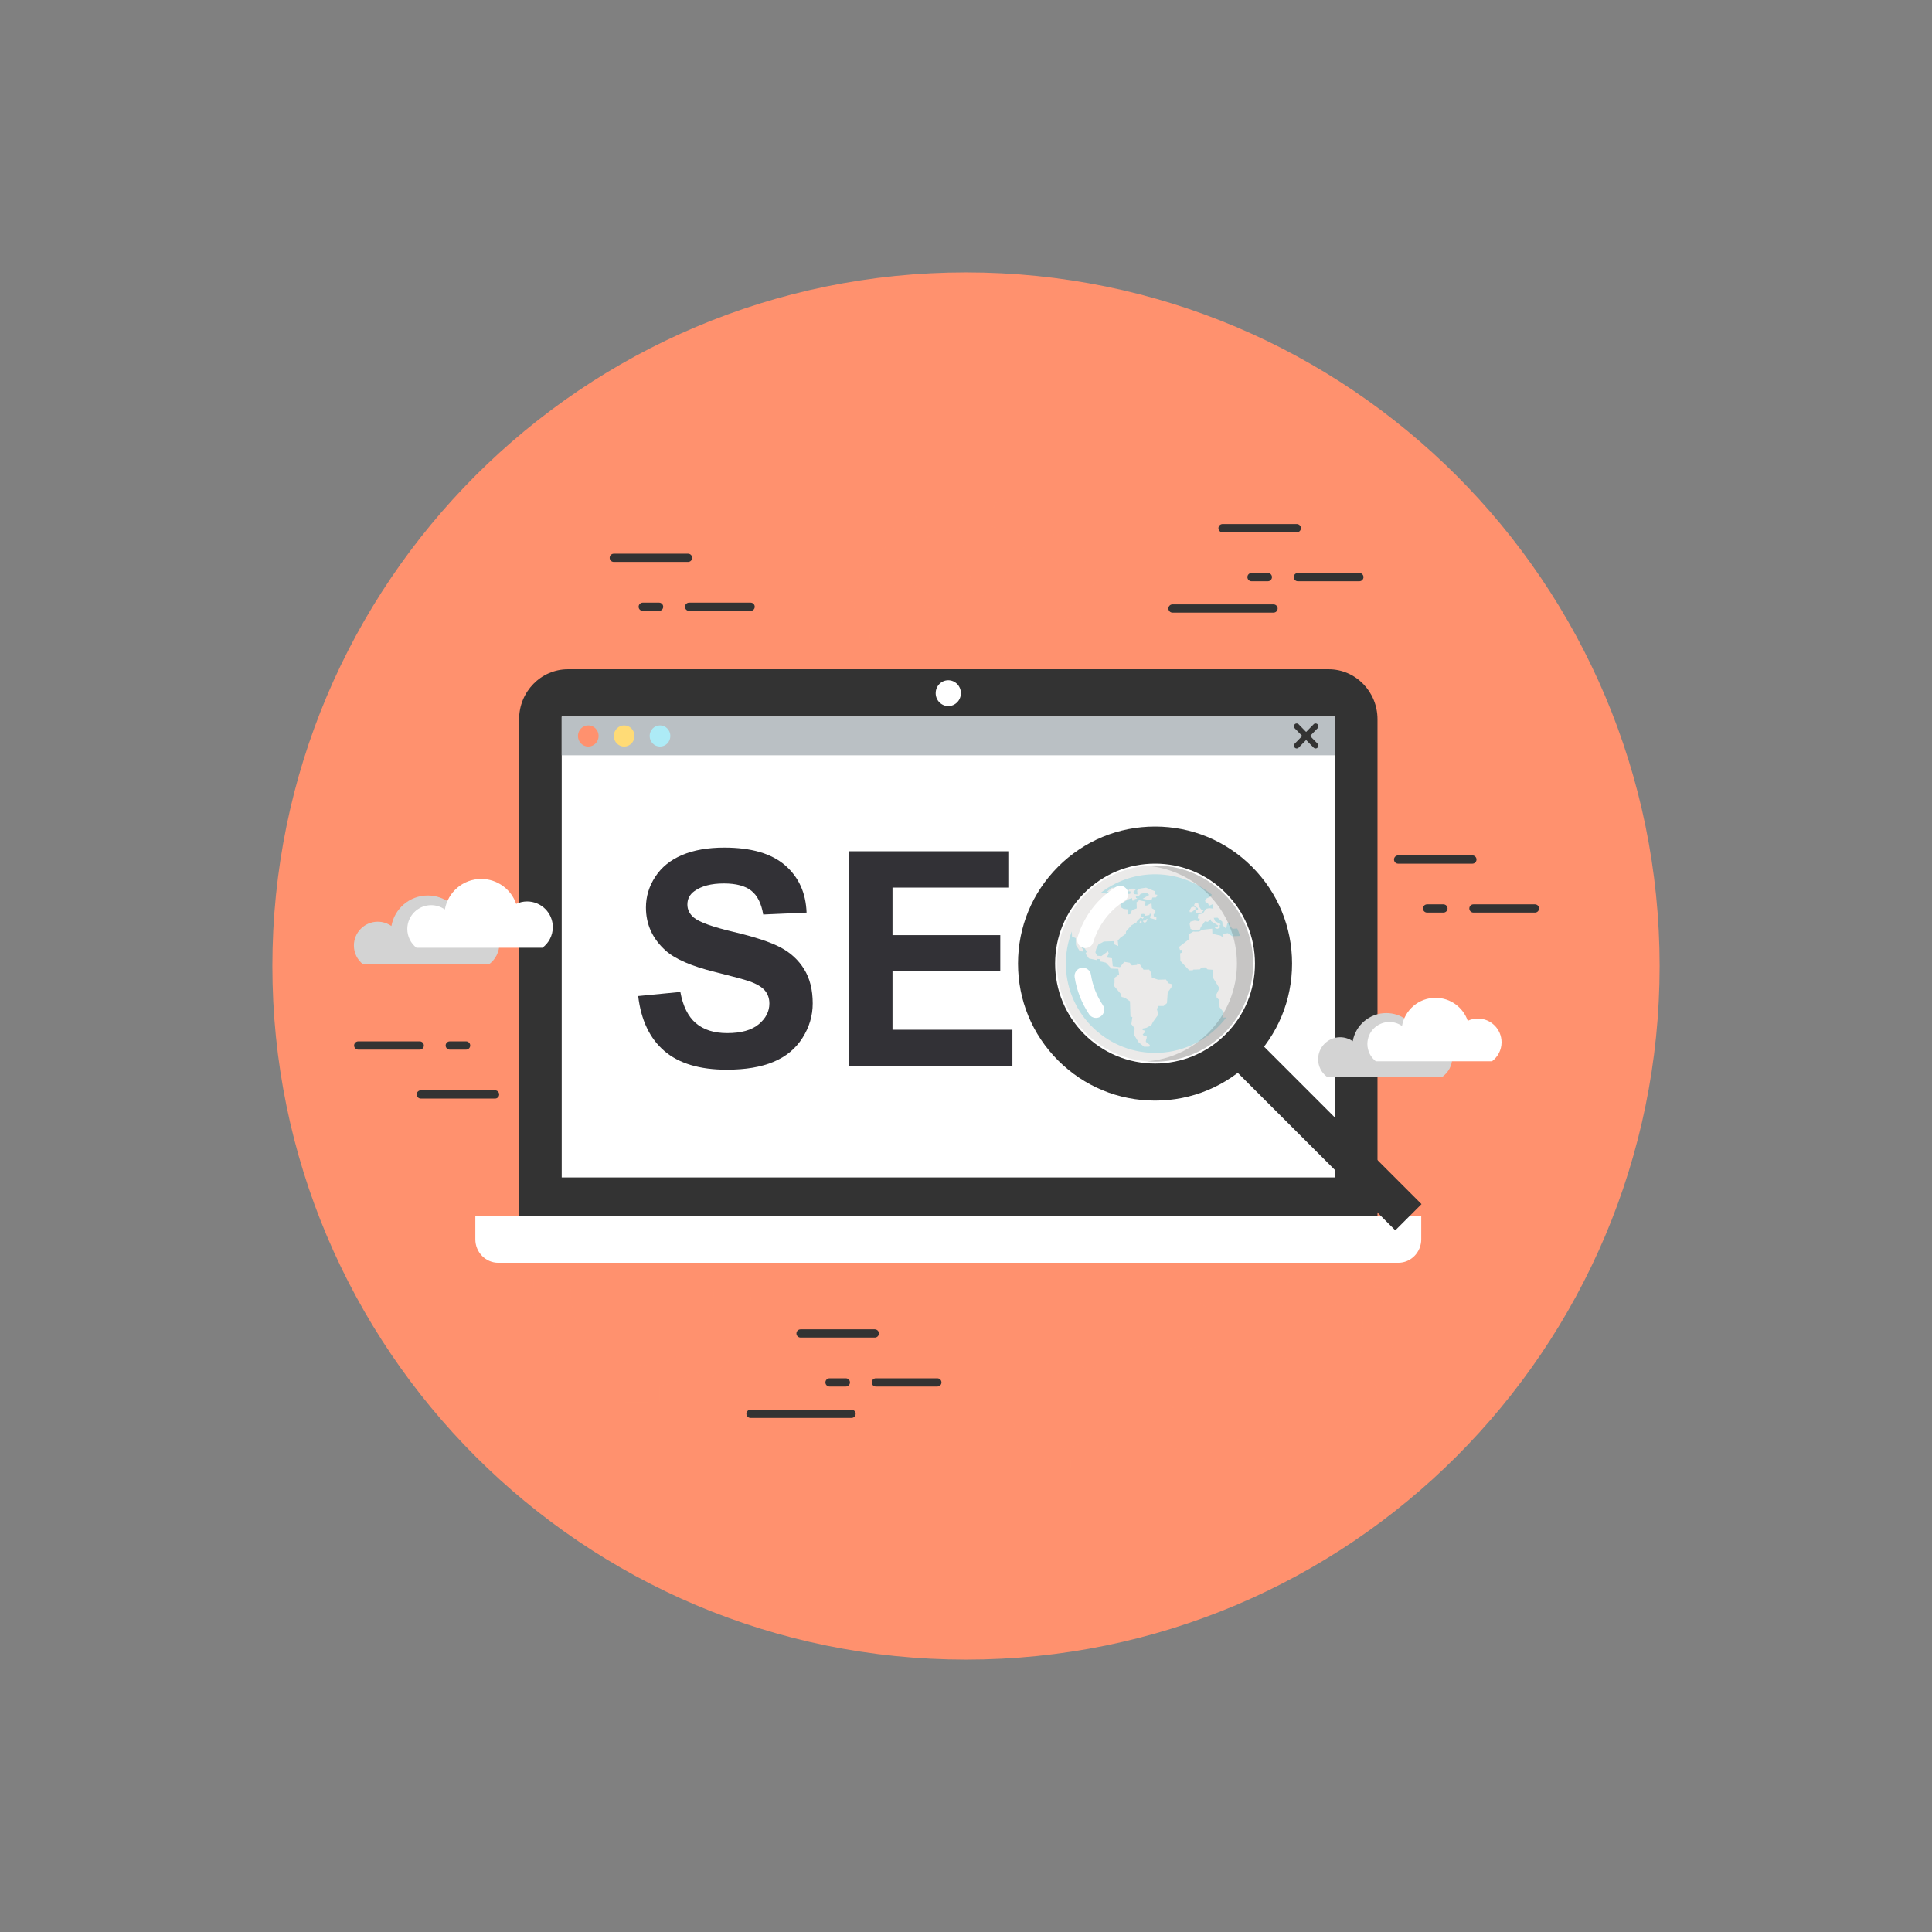 <?xml version="1.0" encoding="utf-8"?>
<!-- Generator: Adobe Illustrator 24.3.0, SVG Export Plug-In . SVG Version: 6.00 Build 0)  -->
<svg version="1.1" id="Layer_1" xmlns="http://www.w3.org/2000/svg" xmlns:xlink="http://www.w3.org/1999/xlink" x="0px" y="0px"
	 viewBox="0 0 180 180" enable-background="new 0 0 180 180" xml:space="preserve">
<rect x="0" y="0" width="180" height="180" fill="#808080" stroke="none"/>
<g>
	<g id="XMLID_208_">
		<path fill="#FF916E" d="M154.623,90.001c0,35.689-28.934,64.621-64.623,64.621c-35.689,0-64.623-28.932-64.623-64.621
			c0-35.691,28.934-64.623,64.623-64.623C125.689,25.378,154.623,54.31,154.623,90.001z"/>
	</g>
	<g opacity="0.5">
		<g>
			<g>
				<path fill="#FF916E" d="M69.924,122.153l-0.002-3.186h-1.51c-0.226-1.225-0.707-2.357-1.387-3.346l1.068-1.068l-2.256-2.254
					l-1.068,1.068c-0.774-0.533-1.647-0.945-2.578-1.207c-0.24-0.068-0.488-0.127-0.736-0.174c-0.01-0.002-0.023-0.002-0.033-0.004
					l0.004-1.512H58.24v1.512c-0.322,0.059-0.639,0.137-0.945,0.23c-0.867,0.262-1.676,0.654-2.402,1.156l-1.07-1.066l-2.252,2.252
					l1.068,1.066c-0.68,0.988-1.158,2.123-1.389,3.348l-1.508,0.002l0.002,3.186h1.508c0.229,1.225,0.705,2.359,1.389,3.348
					l-1.068,1.068l2.252,2.252l1.07-1.07c0.988,0.684,2.123,1.162,3.348,1.389v1.512l3.184-0.002v-1.51
					c0.324-0.061,0.639-0.137,0.947-0.229c0.865-0.264,1.672-0.658,2.402-1.16l1.068,1.07l2.252-2.256l-1.068-1.066
					c0.678-0.988,1.158-2.123,1.385-3.348L69.924,122.153z M59.832,127.21c-3.672,0-6.646-2.975-6.646-6.646
					c0-3.672,2.975-6.648,6.646-6.648c3.672,0,6.648,2.977,6.648,6.648C66.48,124.235,63.504,127.21,59.832,127.21z"/>
			</g>
		</g>
		<g>
			<g>
				<path fill="#FF916E" d="M104.213,132.319v-1.68h-0.795c-0.119-0.645-0.373-1.242-0.73-1.762l0.561-0.562l-1.186-1.187
					l-0.562,0.562c-0.41-0.281-0.869-0.498-1.359-0.637c-0.127-0.033-0.258-0.064-0.389-0.09c-0.004-0.002-0.01-0.002-0.016-0.004
					l0.002-0.795h-1.68v0.797c-0.17,0.031-0.336,0.072-0.498,0.121c-0.455,0.137-0.883,0.344-1.266,0.609l-0.562-0.562l-1.186,1.186
					l0.561,0.562c-0.358,0.52-0.609,1.119-0.729,1.764h-0.795v1.68h0.795c0.121,0.645,0.371,1.242,0.73,1.762l-0.562,0.562
					l1.186,1.188l0.564-0.562c0.521,0.357,1.119,0.611,1.764,0.729v0.797h1.678v-0.795c0.17-0.033,0.336-0.072,0.498-0.123
					c0.455-0.137,0.881-0.346,1.264-0.607l0.562,0.562l1.188-1.189l-0.562-0.562c0.358-0.52,0.611-1.117,0.73-1.762H104.213z
					 M98.898,134.981c-1.934,0-3.5-1.566-3.5-3.502c0-1.932,1.566-3.5,3.5-3.5c1.934,0,3.502,1.568,3.502,3.5
					C102.4,133.415,100.832,134.981,98.898,134.981z"/>
			</g>
		</g>
		<g>
			<path fill="#FF916E" d="M109.031,134.618c0.141,0.1,0.283,0.199,0.428,0.293c0.146,0.094,0.293,0.184,0.441,0.27l0.838-0.758
				c0.182,0.102,0.363,0.199,0.549,0.289l-0.144,1.121c0.314,0.143,0.633,0.273,0.955,0.391l0.684-0.896
				c0.197,0.064,0.395,0.125,0.592,0.182l0.064,1.125c0.336,0.084,0.67,0.156,1.01,0.211l0.51-1.01
				c0.205,0.029,0.408,0.053,0.613,0.07l0.27,1.096c0.346,0.02,0.689,0.029,1.033,0.023l0.314-1.09
				c0.205-0.008,0.412-0.023,0.615-0.045l0.469,1.027c0.342-0.043,0.682-0.1,1.021-0.168l0.107-1.125
				c0.199-0.047,0.4-0.098,0.6-0.158l0.646,0.928c0.328-0.105,0.654-0.227,0.973-0.355l-0.1-1.127
				c0.189-0.082,0.377-0.17,0.56-0.264l0.807,0.791c0.301-0.162,0.596-0.34,0.887-0.525l-0.303-1.086
				c0.17-0.117,0.338-0.238,0.5-0.365l0.939,0.629c0.266-0.217,0.525-0.443,0.777-0.682l-0.502-1.012
				c0.146-0.145,0.287-0.295,0.426-0.449l1.037,0.443c0.223-0.26,0.439-0.529,0.643-0.812l-0.68-0.904
				c0.059-0.086,0.115-0.17,0.172-0.256c0.057-0.088,0.109-0.174,0.164-0.262l1.104,0.246c0.172-0.301,0.33-0.609,0.477-0.918
				l-0.828-0.764c0.082-0.189,0.162-0.379,0.234-0.572l1.129,0.041c0.113-0.326,0.215-0.656,0.303-0.986l-0.959-0.6
				c0.049-0.201,0.092-0.404,0.129-0.608l1.113-0.168c0.051-0.34,0.094-0.682,0.117-1.025l-1.053-0.41
				c0.01-0.205,0.014-0.412,0.01-0.617l1.068-0.373c-0.012-0.346-0.033-0.689-0.074-1.031l-1.111-0.211
				c-0.025-0.203-0.061-0.408-0.102-0.611l0.98-0.559c-0.072-0.338-0.162-0.67-0.262-1.002l-1.131-0.006
				c-0.064-0.195-0.135-0.389-0.209-0.578l0.861-0.732c-0.133-0.318-0.285-0.627-0.441-0.934l-1.113,0.203
				c-0.1-0.18-0.203-0.357-0.314-0.531l0.715-0.879c-0.191-0.285-0.395-0.564-0.607-0.834l-1.055,0.402
				c-0.131-0.158-0.266-0.314-0.408-0.467l0.539-0.99c-0.24-0.246-0.49-0.484-0.75-0.713l-0.963,0.592
				c-0.158-0.131-0.32-0.258-0.488-0.381l0.348-1.074c-0.139-0.1-0.281-0.199-0.428-0.293c-0.145-0.094-0.295-0.182-0.441-0.27
				l-0.838,0.758c-0.18-0.102-0.363-0.199-0.547-0.289l0.145-1.121c-0.314-0.143-0.633-0.273-0.955-0.391l-0.684,0.896
				c-0.199-0.066-0.395-0.125-0.592-0.182l-0.064-1.125c-0.336-0.084-0.674-0.156-1.012-0.213l-0.51,1.012
				c-0.203-0.031-0.406-0.053-0.611-0.07l-0.271-1.094c-0.344-0.021-0.689-0.031-1.033-0.023l-0.312,1.086
				c-0.207,0.01-0.412,0.025-0.615,0.047l-0.471-1.029c-0.34,0.043-0.682,0.102-1.02,0.17l-0.109,1.125
				c-0.199,0.047-0.399,0.1-0.598,0.158l-0.648-0.928c-0.328,0.105-0.652,0.226-0.971,0.357l0.096,1.125
				c-0.188,0.082-0.375,0.168-0.557,0.262l-0.807-0.791c-0.303,0.162-0.6,0.342-0.889,0.527l0.305,1.086
				c-0.17,0.115-0.338,0.238-0.502,0.365l-0.938-0.629c-0.266,0.215-0.525,0.443-0.777,0.68l0.502,1.014
				c-0.148,0.145-0.289,0.295-0.428,0.449l-1.037-0.443c-0.221,0.262-0.438,0.529-0.641,0.811l0.678,0.908
				c-0.059,0.082-0.115,0.168-0.17,0.254c-0.057,0.086-0.109,0.174-0.164,0.264l-1.104-0.248c-0.176,0.301-0.33,0.607-0.48,0.916
				l0.832,0.764c-0.084,0.189-0.164,0.379-0.236,0.572l-1.129-0.039c-0.111,0.326-0.215,0.656-0.303,0.986l0.959,0.6
				c-0.049,0.201-0.09,0.404-0.127,0.605l-1.115,0.168c-0.051,0.342-0.092,0.684-0.115,1.025l1.053,0.414
				c-0.01,0.203-0.016,0.408-0.012,0.615l-1.066,0.373c0.012,0.346,0.033,0.689,0.072,1.031l1.111,0.211
				c0.027,0.203,0.061,0.408,0.102,0.609l-0.983,0.562c0.076,0.336,0.164,0.668,0.266,1l1.129,0.006
				c0.064,0.195,0.135,0.389,0.211,0.578l-0.863,0.733c0.133,0.318,0.285,0.627,0.443,0.934l1.111-0.203
				c0.1,0.182,0.205,0.357,0.316,0.531l-0.715,0.879c0.189,0.285,0.394,0.564,0.605,0.836l1.055-0.404
				c0.133,0.158,0.268,0.314,0.408,0.467l-0.539,0.99c0.24,0.246,0.492,0.484,0.75,0.711l0.965-0.59
				c0.156,0.131,0.32,0.258,0.486,0.381L109.031,134.618z M111.471,132.815l3.68-5.691c0.299,0.135,0.617,0.231,0.945,0.277
				c0.244,0.037,0.488,0.045,0.729,0.031l1.422,6.625C115.98,134.419,113.59,134.034,111.471,132.815z M119.32,133.827l-1.42-6.627
				c0.535-0.203,1.016-0.533,1.402-0.965l5.689,3.68C123.559,131.897,121.535,133.23,119.32,133.827z M125.59,128.993l-5.689-3.682
				c0.242-0.541,0.34-1.115,0.307-1.674l6.627-1.422C127.195,124.481,126.809,126.872,125.59,128.993z M126.604,121.14l-6.627,1.422
				c-0.201-0.531-0.529-1.016-0.967-1.404l3.682-5.689C124.672,116.901,126.004,118.925,126.604,121.14z M121.768,114.87
				l-3.682,5.693c-0.537-0.242-1.111-0.342-1.676-0.309l-1.42-6.627C117.254,113.267,119.646,113.651,121.768,114.87z
				 M113.914,113.858l1.422,6.627c-0.482,0.184-0.932,0.471-1.307,0.861c-0.033,0.033-0.066,0.068-0.098,0.104l-5.688-3.68
				C109.678,115.79,111.699,114.458,113.914,113.858z M107.645,118.694l5.687,3.68c-0.236,0.531-0.338,1.107-0.305,1.676
				l-6.625,1.422C106.043,123.206,106.428,120.815,107.645,118.694z M106.635,126.548l6.623-1.422
				c0.182,0.48,0.469,0.928,0.861,1.307c0.033,0.031,0.072,0.062,0.107,0.096l-3.682,5.689
				C108.564,130.784,107.232,128.761,106.635,126.548z"/>
		</g>
		<g>
			<path fill="#FF916E" d="M83.68,69.175c0.133,0.096,0.27,0.189,0.408,0.279c0.139,0.09,0.281,0.176,0.422,0.26l0.803-0.725
				c0.174,0.098,0.348,0.189,0.524,0.275l-0.139,1.072c0.301,0.137,0.605,0.262,0.914,0.373l0.654-0.857
				c0.188,0.062,0.377,0.121,0.566,0.174l0.061,1.076c0.32,0.08,0.643,0.148,0.967,0.203l0.488-0.967
				c0.195,0.029,0.389,0.049,0.584,0.066l0.26,1.049c0.33,0.02,0.66,0.027,0.988,0.021l0.301-1.041
				c0.195-0.008,0.393-0.021,0.588-0.043l0.447,0.984c0.328-0.043,0.652-0.098,0.977-0.164l0.104-1.074
				c0.191-0.045,0.383-0.094,0.574-0.15l0.619,0.885c0.313-0.1,0.621-0.215,0.928-0.34l-0.092-1.076
				c0.18-0.08,0.358-0.162,0.533-0.252l0.771,0.756c0.289-0.154,0.57-0.324,0.848-0.502l-0.289-1.039
				c0.162-0.111,0.322-0.229,0.479-0.35l0.898,0.602c0.254-0.207,0.502-0.424,0.742-0.652l-0.479-0.969
				c0.141-0.137,0.275-0.281,0.406-0.428l0.994,0.424c0.211-0.25,0.416-0.508,0.611-0.777l-0.648-0.865
				c0.057-0.082,0.111-0.162,0.164-0.246c0.055-0.082,0.107-0.166,0.158-0.248l1.055,0.236c0.166-0.289,0.316-0.582,0.457-0.879
				l-0.793-0.73c0.08-0.18,0.154-0.363,0.223-0.547l1.08,0.039c0.109-0.312,0.207-0.627,0.291-0.945l-0.916-0.572
				c0.047-0.191,0.084-0.387,0.119-0.58l1.068-0.16c0.049-0.328,0.09-0.654,0.111-0.98l-1.006-0.395
				c0.008-0.197,0.012-0.393,0.01-0.59l1.02-0.357c-0.012-0.33-0.033-0.658-0.07-0.986l-1.062-0.201
				c-0.025-0.195-0.061-0.391-0.098-0.584l0.939-0.535c-0.072-0.322-0.154-0.641-0.252-0.957l-1.08-0.006
				c-0.062-0.188-0.131-0.371-0.203-0.555l0.826-0.699c-0.127-0.305-0.273-0.6-0.426-0.893l-1.061,0.193
				c-0.096-0.172-0.197-0.342-0.301-0.508l0.682-0.84c-0.182-0.273-0.377-0.541-0.58-0.799l-1.008,0.385
				c-0.127-0.15-0.256-0.301-0.391-0.445l0.514-0.947c-0.229-0.236-0.467-0.463-0.717-0.682l-0.92,0.566
				c-0.15-0.127-0.307-0.246-0.467-0.365l0.332-1.027c-0.135-0.094-0.27-0.189-0.408-0.279c-0.141-0.09-0.283-0.174-0.424-0.258
				l-0.801,0.723c-0.172-0.096-0.346-0.189-0.523-0.275l0.139-1.07c-0.301-0.139-0.607-0.264-0.914-0.373l-0.654,0.855
				c-0.188-0.062-0.375-0.121-0.564-0.174l-0.062-1.076c-0.32-0.08-0.643-0.148-0.967-0.203l-0.486,0.967
				c-0.195-0.029-0.393-0.049-0.588-0.066l-0.258-1.049c-0.33-0.02-0.66-0.027-0.988-0.021l-0.301,1.041
				c-0.195,0.008-0.393,0.023-0.588,0.043l-0.447-0.982c-0.328,0.041-0.654,0.096-0.979,0.162l-0.102,1.074
				c-0.191,0.045-0.383,0.096-0.572,0.152l-0.621-0.887c-0.314,0.1-0.623,0.215-0.93,0.34l0.094,1.076
				c-0.18,0.08-0.359,0.162-0.533,0.252l-0.771-0.756c-0.289,0.154-0.572,0.324-0.85,0.504l0.291,1.039
				c-0.162,0.109-0.322,0.227-0.48,0.348l-0.898-0.602c-0.254,0.207-0.5,0.426-0.742,0.652l0.479,0.969
				c-0.139,0.137-0.273,0.281-0.406,0.428l-0.992-0.424c-0.213,0.25-0.418,0.508-0.611,0.777l0.646,0.865
				c-0.055,0.082-0.109,0.162-0.164,0.246c-0.053,0.082-0.105,0.166-0.154,0.25l-1.057-0.236c-0.166,0.287-0.316,0.582-0.457,0.877
				l0.793,0.733c-0.08,0.18-0.154,0.361-0.223,0.545l-1.08-0.039c-0.109,0.314-0.207,0.629-0.291,0.945l0.916,0.572
				c-0.045,0.193-0.086,0.387-0.121,0.58l-1.066,0.162c-0.049,0.324-0.088,0.652-0.111,0.98l1.008,0.393
				c-0.012,0.197-0.014,0.395-0.012,0.59l-1.02,0.357c0.01,0.33,0.031,0.658,0.07,0.984l1.061,0.203
				c0.027,0.195,0.061,0.391,0.098,0.584l-0.938,0.535c0.07,0.322,0.154,0.641,0.252,0.957l1.082,0.006
				c0.061,0.188,0.127,0.373,0.199,0.555l-0.824,0.699c0.127,0.305,0.271,0.602,0.424,0.893l1.062-0.193
				c0.096,0.172,0.195,0.342,0.301,0.51l-0.682,0.84c0.182,0.271,0.377,0.539,0.58,0.797l1.008-0.385
				c0.127,0.15,0.256,0.301,0.391,0.445l-0.516,0.949c0.23,0.234,0.469,0.461,0.717,0.68l0.922-0.566
				c0.15,0.127,0.307,0.248,0.467,0.365L83.68,69.175z M86.01,67.45l3.521-5.441c0.287,0.127,0.59,0.219,0.904,0.264
				c0.234,0.035,0.467,0.043,0.697,0.029l1.357,6.338C90.326,68.985,88.039,68.618,86.01,67.45z M93.521,68.419l-1.359-6.338
				c0.51-0.195,0.971-0.51,1.34-0.924l5.443,3.521C97.572,66.573,95.637,67.845,93.521,68.419z M99.518,63.794l-5.443-3.52
				c0.232-0.518,0.326-1.066,0.295-1.602l6.336-1.359C101.051,59.48,100.682,61.767,99.518,63.794z M100.486,56.284l-6.338,1.359
				c-0.193-0.508-0.508-0.971-0.926-1.342l3.52-5.441C98.637,52.231,99.912,54.165,100.486,56.284z M95.859,50.288l-3.521,5.443
				c-0.514-0.229-1.061-0.324-1.6-0.293l-1.359-6.34C91.545,48.753,93.832,49.122,95.859,50.288z M88.35,49.319l1.357,6.338
				c-0.461,0.178-0.891,0.451-1.248,0.824c-0.031,0.033-0.064,0.066-0.094,0.1l-5.439-3.52C84.295,51.167,86.23,49.892,88.35,49.319
				z M82.354,53.946l5.439,3.517c-0.227,0.51-0.324,1.059-0.293,1.604l-6.334,1.359C80.82,58.261,81.187,55.974,82.354,53.946z
				 M81.387,61.456l6.334-1.357c0.174,0.457,0.449,0.885,0.824,1.246c0.033,0.031,0.068,0.062,0.104,0.092l-3.521,5.443
				C83.232,65.507,81.959,63.573,81.387,61.456z"/>
		</g>
	</g>
	<g>
		<g>
			<g>
				<path fill="#FFFFFF" d="M44.285,113.274v2.188c0,1.207,0.957,2.188,2.137,2.188h83.855c1.18,0,2.137-0.98,2.137-2.188v-2.188
					H44.285z"/>
			</g>
			<g>
				<path fill="#333333" d="M128.338,113.274V67.011c0-2.572-2.039-4.658-4.553-4.658H52.914c-2.514,0-4.551,2.086-4.551,4.658
					v46.264H128.338z"/>
			</g>
			<g>
				<rect x="52.334" y="66.767" fill="#FFFFFF" width="72.031" height="42.932"/>
			</g>
			<g>
				<path fill="#FFFFFF" d="M89.525,64.581c0,0.664-0.527,1.201-1.176,1.201c-0.648,0-1.174-0.537-1.174-1.201
					c0-0.664,0.525-1.203,1.174-1.203C88.998,63.378,89.525,63.917,89.525,64.581z"/>
			</g>
			<g>
				<rect x="52.334" y="66.767" fill="#BAC0C4" width="72.031" height="3.603"/>
			</g>
			<g>
				<path fill="#FF916E" d="M55.771,68.569c0,0.543-0.43,0.986-0.963,0.986c-0.531,0-0.963-0.443-0.963-0.986
					c0-0.545,0.432-0.986,0.963-0.986C55.342,67.583,55.771,68.024,55.771,68.569z"/>
			</g>
			<g>
				<path fill="#FFDB76" d="M59.115,68.569c0,0.543-0.434,0.986-0.965,0.986c-0.533,0-0.963-0.443-0.963-0.986
					c0-0.545,0.43-0.986,0.963-0.986C58.682,67.583,59.115,68.024,59.115,68.569z"/>
			</g>
			<g>
				<path fill="#ADEBF6" d="M62.455,68.569c0,0.543-0.432,0.986-0.963,0.986c-0.533,0-0.965-0.443-0.965-0.986
					c0-0.545,0.432-0.986,0.965-0.986C62.023,67.583,62.455,68.024,62.455,68.569z"/>
			</g>
			<g>
				<path fill="#333333" d="M122.055,68.569l0.697-0.715c0.102-0.104,0.102-0.271,0-0.375c-0.102-0.104-0.264-0.104-0.365,0
					l-0.699,0.715l-0.697-0.715c-0.1-0.104-0.264-0.104-0.365,0c-0.1,0.104-0.1,0.271,0,0.375l0.699,0.715l-0.699,0.713
					c-0.1,0.105-0.1,0.271,0,0.375c0.102,0.104,0.266,0.104,0.365,0l0.697-0.715l0.699,0.715c0.102,0.104,0.264,0.104,0.365,0
					c0.102-0.104,0.102-0.27,0-0.375L122.055,68.569z"/>
			</g>
		</g>
		<g id="XMLID_206_">
			<path fill="#323136" d="M59.459,92.8l3.928-0.383c0.238,1.318,0.719,2.287,1.441,2.906c0.721,0.619,1.697,0.928,2.924,0.928
				c1.301,0,2.281-0.275,2.941-0.826c0.658-0.549,0.988-1.193,0.988-1.93c0-0.473-0.139-0.875-0.416-1.207
				c-0.277-0.332-0.762-0.621-1.453-0.865c-0.473-0.164-1.551-0.455-3.232-0.875c-2.164-0.535-3.684-1.195-4.555-1.977
				c-1.23-1.102-1.844-2.441-1.844-4.023c0-1.02,0.289-1.973,0.867-2.857c0.576-0.887,1.408-1.564,2.496-2.027
				c1.086-0.463,2.398-0.695,3.936-0.695c2.51,0,4.398,0.551,5.668,1.65c1.268,1.102,1.934,2.57,1.998,4.406l-4.039,0.178
				c-0.172-1.027-0.543-1.768-1.111-2.217c-0.568-0.451-1.42-0.676-2.557-0.676c-1.174,0-2.092,0.24-2.756,0.723
				c-0.428,0.311-0.641,0.725-0.641,1.242c0,0.473,0.199,0.877,0.6,1.215c0.51,0.426,1.746,0.871,3.711,1.336
				c1.965,0.465,3.416,0.943,4.359,1.439c0.939,0.494,1.676,1.172,2.207,2.033c0.533,0.857,0.799,1.92,0.799,3.184
				c0,1.146-0.318,2.219-0.955,3.219c-0.637,1.002-1.535,1.744-2.701,2.23c-1.162,0.486-2.613,0.73-4.35,0.73
				c-2.529,0-4.471-0.584-5.826-1.754C60.531,96.739,59.723,95.036,59.459,92.8z"/>
			<path fill="#323136" d="M79.115,99.306V79.31h14.828v3.383H83.152v4.432h10.041v3.371H83.152v5.441h11.172v3.369H79.115z"/>
		</g>
		<g>
			<g>
				<g>
					<path fill="#FFFFFF" d="M115.92,89.501c-0.154-4.574-3.984-8.158-8.561-8.02c-0.008,0-0.02,0-0.029,0
						c-4.588,0.156-8.18,3.998-8.027,8.582c0.156,4.584,4.002,8.174,8.59,8.018c0.01,0,0.019,0,0.029,0
						C112.496,97.909,116.074,94.075,115.92,89.501z"/>
				</g>
				<g>
					<polygon fill="#333333" points="107.785,94.005 107.785,94.007 107.785,94.005 					"/>
				</g>
				<g>
					<g>
						<path fill="#ADEBF6" d="M115.275,86.509l-0.436,0.021l-0.225-0.23l-0.055-0.383l-0.221,0.131l-0.102,0.473l-0.334-0.332
							l-0.023-0.322l-0.32-0.256l-0.117-0.111l-0.361,0.014l0.125,0.314l0.443,0.229l0.078,0.076l-0.094,0.051l0.012,0.254
							l-0.207,0.096l-0.182-0.033l-0.117-0.156l0.293,0.006l0.074-0.109l-0.664-0.416l-0.055-0.186l-0.256,0.248l-0.27-0.047
							l-0.389,0.543l-0.072,0.211l-0.26,0.031l-0.387,0.016l-0.232-0.1l-0.084-0.455l0.076-0.221l0.389-0.1l0.432,0.072l0.043-0.238
							l-0.184-0.037l0.049-0.371l0.428-0.08l0.287-0.436l0.309-0.062l0.283,0.031l0.102-0.004l-0.07-0.396l-0.334,0.148
							l-0.131-0.293l-0.197-0.021l-0.045-0.203l0.154-0.182l0.379-0.162l0.092-0.18c-1.504-1.238-3.445-1.959-5.541-1.893
							c-0.004,0-0.012,0-0.02,0c-1.822,0.062-3.492,0.711-4.83,1.76l0.42-0.02l0.189,0.098l0.354,0.064l0.035,0.137l0.559,0.002
							l-0.082-0.178l-0.496,0.004l0.111-0.115l-0.045-0.131l-0.449,0.016l0.477-0.383l0.471-0.016l0.232,0.297l0.367,0.01
							l0.213-0.223l0.17,0.076l-0.295,0.309c0,0-0.42,0.021-0.4,0.02c0.02,0,0.045,0.291,0.045,0.291l0.51-0.033l0.051-0.139
							l0.352-0.033l0.035-0.209l-0.209-0.029l0.064-0.188l0.156-0.053l0.555,0.008l-0.297,0.287l0.057,0.213l0.318,0.037
							l-0.031-0.387l0.297-0.168l0.537-0.08l0.631,0.254l0.162,0.065l0.01,0.297l0.25,0.053l-0.117,0.24l-0.281,0.01l-0.068,0.002
							l-0.098,0.274l-0.811-0.162l0.621-0.359l-0.248-0.197l-0.545,0.088l-0.045,0.051l-0.002-0.002l-0.008,0.014l-0.15,0.168
							l-0.26,0.029l0.025,0.131l0.092,0.033l-0.002,0.045l-0.213,0.035l-0.01,0.125l-0.203,0.018l-0.043-0.244l-0.359,0.123
							l-0.727,0.459l0.094,0.303l0.211,0.127l0.418,0.045l0.016,0.471l0.191-0.037l0.162-0.375l0.438-0.154l-0.02-0.564l0.238-0.193
							l0.596,0.119l-0.027,0.375l0.158-0.004l0.428-0.23l0.037,0.49l0.15,0.082l0.174,0.1l-0.002,0.293l-0.158,0.059l0.008,0.201
							l0.244,0.104v0.199l-0.104,0.014c-0.002-0.004-0.002-0.006-0.002-0.006L107.5,85.63l-0.336-0.092l-0.025-0.148l0,0
							l0.131-0.098l-0.004-0.135l-0.146-0.031l-0.031,0.127l-0.254,0.047l-0.025-0.008v0.014l-0.088,0.016l-0.078-0.143
							l-0.084-0.033l-0.182,0.006l-0.078,0.07l0.004,0.15l0.158,0.047l0.152,0.016l-0.033,0.016l-0.135,0.16l-0.064-0.074
							l-0.137-0.031l-0.355,0.359l0.049,0.037l-0.533,0.318l-0.494,0.551l-0.027,0.238l-0.5,0.354l-0.246,0.264l0.047,0.512
							l-0.359-0.154l-0.008-0.299l-0.98,0.035l-0.498,0.273l-0.209,0.414l-0.076,0.326l0.154,0.307l0.4,0.035l0.623-0.447
							l0.062,0.211l-0.18,0.371l0.484,0.066l0.074,0.746l0.668,0.09l0.404-0.5l0.514,0.086l0.189,0.244l0.49-0.045l0.008-0.146
							l0.275,0.123l0.318,0.467l0.525-0.012l0.205,0.332l0.043,0.414l0.377,0.129l0.211,0.072l0.732-0.018l0.225,0.344l0.33,0.094
							l-0.053,0.291l-0.34,0.467l-0.072,1.004l-0.311,0.264l-0.476,0.002l-0.15,0.281v0.002l0.135,0.512l-0.113,0.156l-0.383,0.525
							l-0.156,0.311l-0.484,0.254l-0.324,0.061l-0.01,0.139l0.23,0.057l-0.021,0.15l-0.197,0.203l0.129,0.152l0.246-0.002
							l-0.008,0.191l-0.059,0.189l-0.018,0.152l0.375,0.293l-0.043,0.162l-0.494,0.006l-0.508-0.414l-0.406-0.66l0.031-0.652
							l-0.303-0.377l0.094-0.66l-0.174-0.043l-0.047-1.424c0,0-0.498-0.35-0.523-0.35c-0.027,0.002-0.258-0.053-0.258-0.053
							l-0.059-0.268l-0.654-0.768l0.053-0.285l0.004-0.463l0.424-0.318l-0.078-0.518l-0.639-0.025l-0.516-0.551l-0.355-0.084
							l-0.23-0.035l0.021-0.209l-0.291-0.029l0.004,0.117l-0.732-0.156l-0.307-0.436l0.111-0.221l-0.482-0.656l-0.096-0.486
							l-0.186,0.006l0.076,0.475l0.336,0.48l-0.027,0.195l-0.271-0.033l-0.352-0.555l-0.021-0.658l-0.352-0.154l-0.016-0.473
							c-0.393,1.014-0.592,2.123-0.553,3.277c0.154,4.584,4.012,8.188,8.596,8.033c0.006,0,0.014,0,0.018,0
							c2.594-0.094,4.869-1.371,6.328-3.291l-0.275,0.008l-0.018-0.553l-0.332-0.416l-0.021-0.664l-0.252-0.234l-0.031-0.275
							l0.289-0.598l-0.619-1.01l0.045-0.701l-0.525-0.037l-0.201-0.186l-0.354,0.01l-0.172,0.174l-0.623,0.02l-0.018,0.057
							l-0.346,0.012l-0.824-0.879l-0.02-0.705l0.131-0.053l0.039-0.271l-0.186,0.008l-0.088-0.281l0.898-0.693l-0.016-0.471
							l0.441-0.266l0.182,0.014l0.369-0.014l0.285-0.166l0.93-0.104l0.018,0.477l0.742,0.162l0.148,0.098l0.135-0.004l-0.01-0.26
							l0.424-0.055l0.416,0.287l0.662-0.023l0.045-0.045C115.447,86.938,115.365,86.722,115.275,86.509z M111.266,84.274
							l0.074-0.119l0.27-0.064l0.082,0.33l0.152,0.229l0.102,0.109l0.178,0.061l-0.16,0.205l-0.32,0.041l-0.242,0.008l0.02-0.287
							l0.199-0.049l-0.023-0.135l-0.189-0.111l-0.137-0.084L111.266,84.274z M110.836,84.81l0.156-0.273l0.223-0.059l0.162,0.065
							l-0.01,0.18l-0.332,0.254l-0.193,0.006L110.836,84.81z M106.508,85.776l0.238-0.008l0.047-0.129l0.094-0.006l0.109,0.021
							l-0.043,0.096l-0.119,0.016l-0.019,0.113l-0.09,0.061l-0.145,0.018c-0.006-0.033-0.01-0.061-0.01-0.061l-0.059,0.002
							L106.508,85.776z M106.18,86.005l0.004-0.121l0.076-0.098l0.105,0.078l-0.014,0.121L106.18,86.005z"/>
					</g>
				</g>
			</g>
			<g>
				<path fill="#333333" d="M107.613,102.54c-3.412,0-6.617-1.328-9.029-3.738c-2.41-2.412-3.738-5.617-3.738-9.027
					c0-3.412,1.328-6.617,3.738-9.029c2.412-2.41,5.617-3.738,9.029-3.738c3.408,0,6.613,1.328,9.025,3.738
					c2.412,2.412,3.74,5.617,3.74,9.029c0,3.41-1.328,6.615-3.74,9.027C114.227,101.212,111.021,102.54,107.613,102.54z
					 M107.613,80.464c-2.488,0-4.826,0.969-6.586,2.727c-1.758,1.76-2.725,4.096-2.725,6.584c0,2.486,0.967,4.824,2.725,6.582
					c1.76,1.76,4.098,2.729,6.586,2.729c2.486,0,4.822-0.969,6.582-2.729c1.758-1.758,2.727-4.096,2.727-6.582
					c0-2.488-0.969-4.824-2.727-6.584C112.436,81.433,110.1,80.464,107.613,80.464z"/>
			</g>
			<g opacity="0.4">
				<path fill="#CCCBC9" d="M114.076,83.31c3.57,3.57,3.57,9.358,0,12.928s-9.359,3.57-12.93,0c-3.568-3.57-3.568-9.357,0-12.928
					C104.717,79.739,110.506,79.739,114.076,83.31z"/>
			</g>
			<g opacity="0.2">
				<path fill="#333333" d="M106.855,80.665c2.082,0.17,4.117,1.053,5.709,2.645c3.57,3.57,3.57,9.358,0,12.928
					c-1.592,1.594-3.627,2.475-5.709,2.645c2.586,0.213,5.242-0.666,7.221-2.645c3.57-3.57,3.57-9.357,0-12.928
					C112.098,81.331,109.441,80.452,106.855,80.665z"/>
			</g>
			<g>
				<path fill="#FFFFFF" d="M101.123,88.329c-0.072,0-0.148-0.01-0.223-0.031c-0.406-0.123-0.635-0.553-0.514-0.959
					c0.074-0.244,0.16-0.488,0.256-0.729c0.666-1.645,1.807-3.016,3.301-3.963c0.359-0.227,0.832-0.121,1.061,0.238
					c0.227,0.357,0.121,0.832-0.236,1.059c-1.223,0.775-2.156,1.896-2.699,3.242c-0.08,0.197-0.15,0.397-0.211,0.598
					C101.758,88.116,101.451,88.329,101.123,88.329z"/>
			</g>
			<g>
				<path fill="#FFFFFF" d="M102.111,94.837c-0.246,0-0.488-0.119-0.637-0.34c-0.697-1.031-1.162-2.225-1.35-3.455
					c-0.064-0.418,0.223-0.811,0.641-0.875c0.42-0.062,0.812,0.225,0.877,0.644c0.154,1.006,0.535,1.984,1.105,2.828
					c0.236,0.352,0.145,0.83-0.209,1.066C102.408,94.796,102.258,94.837,102.111,94.837z"/>
			</g>
			<g>
				
					<rect x="121.602" y="94.302" transform="matrix(0.707 -0.707 0.707 0.707 -38.472 118.105)" fill="#333333" width="3.456" height="22.382"/>
			</g>
		</g>
	</g>
	<g>
		<g>
			<path fill="#333333" d="M79.334,132.106h-9.41c-0.213,0-0.385-0.174-0.385-0.385c0-0.213,0.172-0.385,0.385-0.385h9.41
				c0.211,0,0.385,0.172,0.385,0.385C79.719,131.933,79.545,132.106,79.334,132.106z"/>
		</g>
		<g>
			<path fill="#333333" d="M78.805,129.181h-1.521c-0.211,0-0.383-0.172-0.383-0.383c0-0.213,0.172-0.385,0.383-0.385h1.521
				c0.211,0,0.383,0.172,0.383,0.385C79.187,129.009,79.016,129.181,78.805,129.181z"/>
		</g>
		<g>
			<path fill="#333333" d="M87.33,129.181H81.6c-0.211,0-0.383-0.172-0.383-0.383c0-0.213,0.172-0.385,0.383-0.385h5.73
				c0.213,0,0.385,0.172,0.385,0.385C87.715,129.009,87.543,129.181,87.33,129.181z"/>
		</g>
		<g>
			<path fill="#333333" d="M81.504,124.62h-6.918c-0.213,0-0.385-0.172-0.385-0.383c0-0.213,0.172-0.385,0.385-0.385h6.918
				c0.211,0,0.383,0.172,0.383,0.385C81.887,124.448,81.715,124.62,81.504,124.62z"/>
		</g>
	</g>
	<g>
		<g>
			<path fill="#333333" d="M118.65,57.077h-9.41c-0.213,0-0.385-0.172-0.385-0.385c0-0.213,0.172-0.383,0.385-0.383h9.41
				c0.213,0,0.385,0.17,0.385,0.383C119.035,56.905,118.863,57.077,118.65,57.077z"/>
		</g>
		<g>
			<path fill="#333333" d="M118.121,54.153h-1.519c-0.213,0-0.385-0.172-0.385-0.385c0-0.211,0.172-0.385,0.385-0.385h1.519
				c0.211,0,0.385,0.174,0.385,0.385C118.506,53.981,118.332,54.153,118.121,54.153z"/>
		</g>
		<g>
			<path fill="#333333" d="M126.648,54.153h-5.731c-0.213,0-0.385-0.172-0.385-0.385c0-0.211,0.172-0.385,0.385-0.385h5.731
				c0.211,0,0.385,0.174,0.385,0.385C127.033,53.981,126.859,54.153,126.648,54.153z"/>
		</g>
		<g>
			<path fill="#333333" d="M120.82,49.593h-6.918c-0.213,0-0.385-0.172-0.385-0.385c0-0.211,0.172-0.383,0.385-0.383h6.918
				c0.213,0,0.383,0.172,0.383,0.383C121.203,49.421,121.033,49.593,120.82,49.593z"/>
		</g>
	</g>
	<g>
		<g>
			<path fill="#333333" d="M43.424,97.79h-1.52c-0.213,0-0.385-0.172-0.385-0.383c0-0.213,0.172-0.385,0.385-0.385h1.52
				c0.211,0,0.385,0.172,0.385,0.385C43.809,97.618,43.635,97.79,43.424,97.79z"/>
		</g>
		<g>
			<path fill="#333333" d="M39.107,97.79h-5.73c-0.213,0-0.385-0.172-0.385-0.383c0-0.213,0.172-0.385,0.385-0.385h5.73
				c0.213,0,0.383,0.172,0.383,0.385C39.49,97.618,39.32,97.79,39.107,97.79z"/>
		</g>
		<g>
			<path fill="#333333" d="M46.123,102.351h-6.918c-0.213,0-0.385-0.172-0.385-0.383c0-0.213,0.172-0.385,0.385-0.385h6.918
				c0.213,0,0.385,0.172,0.385,0.385C46.508,102.179,46.336,102.351,46.123,102.351z"/>
		</g>
	</g>
	<g>
		<g>
			<path fill="#333333" d="M134.48,85.024h-1.521c-0.211,0-0.385-0.172-0.385-0.383c0-0.213,0.174-0.385,0.385-0.385h1.521
				c0.211,0,0.385,0.172,0.385,0.385C134.865,84.853,134.691,85.024,134.48,85.024z"/>
		</g>
		<g>
			<path fill="#333333" d="M143.006,85.024h-5.73c-0.213,0-0.383-0.172-0.383-0.383c0-0.213,0.17-0.385,0.383-0.385h5.73
				c0.213,0,0.385,0.172,0.385,0.385C143.391,84.853,143.219,85.024,143.006,85.024z"/>
		</g>
		<g>
			<path fill="#333333" d="M137.178,80.466h-6.918c-0.213,0-0.383-0.174-0.383-0.385c0-0.213,0.17-0.383,0.383-0.383h6.918
				c0.213,0,0.385,0.17,0.385,0.383C137.562,80.292,137.391,80.466,137.178,80.466z"/>
		</g>
	</g>
	<g>
		<g>
			<path fill="#333333" d="M61.404,56.915h-1.52c-0.211,0-0.385-0.172-0.385-0.383c0-0.213,0.174-0.385,0.385-0.385h1.52
				c0.213,0,0.385,0.172,0.385,0.385C61.789,56.743,61.617,56.915,61.404,56.915z"/>
		</g>
		<g>
			<path fill="#333333" d="M69.932,56.915h-5.729c-0.213,0-0.385-0.172-0.385-0.383c0-0.213,0.172-0.385,0.385-0.385h5.729
				c0.213,0,0.385,0.172,0.385,0.385C70.316,56.743,70.145,56.915,69.932,56.915z"/>
		</g>
		<g>
			<path fill="#333333" d="M64.105,52.355h-6.918c-0.215,0-0.385-0.17-0.385-0.383c0-0.213,0.17-0.385,0.385-0.385h6.918
				c0.211,0,0.383,0.172,0.383,0.385C64.488,52.185,64.316,52.355,64.105,52.355z"/>
		</g>
	</g>
	<g id="XMLID_192_">
		<g id="XMLID_200_">
			<g id="XMLID_202_">
				<path fill="#D3D3D3" d="M33.822,89.841h11.738c0.586-0.436,0.967-1.133,0.967-1.92c0-1.322-1.072-2.396-2.395-2.396
					c-0.365,0-0.711,0.084-1.02,0.229c-0.467-1.352-1.748-2.322-3.256-2.322c-1.695,0-3.105,1.229-3.389,2.844
					c-0.361-0.252-0.799-0.402-1.273-0.402c-1.227,0-2.223,0.996-2.223,2.223C32.973,88.804,33.307,89.435,33.822,89.841z"/>
			</g>
		</g>
		<g id="XMLID_193_">
			<g id="XMLID_198_">
				<path fill="#FFFFFF" d="M38.799,88.3h11.738c0.586-0.438,0.967-1.133,0.967-1.918c0-1.324-1.074-2.396-2.396-2.396
					c-0.365,0-0.709,0.082-1.018,0.227c-0.465-1.352-1.746-2.322-3.256-2.322c-1.697,0-3.105,1.229-3.389,2.844
					c-0.361-0.252-0.801-0.402-1.275-0.402c-1.227,0-2.223,0.996-2.223,2.223C37.947,87.263,38.283,87.894,38.799,88.3z"/>
			</g>
		</g>
	</g>
	<g id="XMLID_177_">
		<g id="XMLID_190_">
			<g id="XMLID_191_">
				<path fill="#D3D3D3" d="M123.592,100.296h10.824c0.539-0.402,0.891-1.045,0.891-1.771c0-1.219-0.988-2.209-2.209-2.209
					c-0.336,0-0.654,0.076-0.94,0.211c-0.428-1.246-1.609-2.141-3.002-2.141c-1.564,0-2.863,1.131-3.125,2.621
					c-0.334-0.234-0.736-0.371-1.176-0.371c-1.131,0-2.049,0.918-2.049,2.051C122.807,99.341,123.115,99.921,123.592,100.296z"/>
			</g>
		</g>
		<g id="XMLID_178_">
			<g id="XMLID_188_">
				<path fill="#FFFFFF" d="M128.18,98.876h10.824c0.541-0.404,0.893-1.045,0.893-1.771c0-1.221-0.99-2.209-2.209-2.209
					c-0.336,0-0.654,0.076-0.941,0.209c-0.428-1.244-1.609-2.141-3-2.141c-1.566,0-2.863,1.133-3.127,2.623
					c-0.332-0.234-0.736-0.371-1.174-0.371c-1.133,0-2.051,0.918-2.051,2.049C127.395,97.919,127.703,98.501,128.18,98.876z"/>
			</g>
		</g>
	</g>
</g>
</svg>
